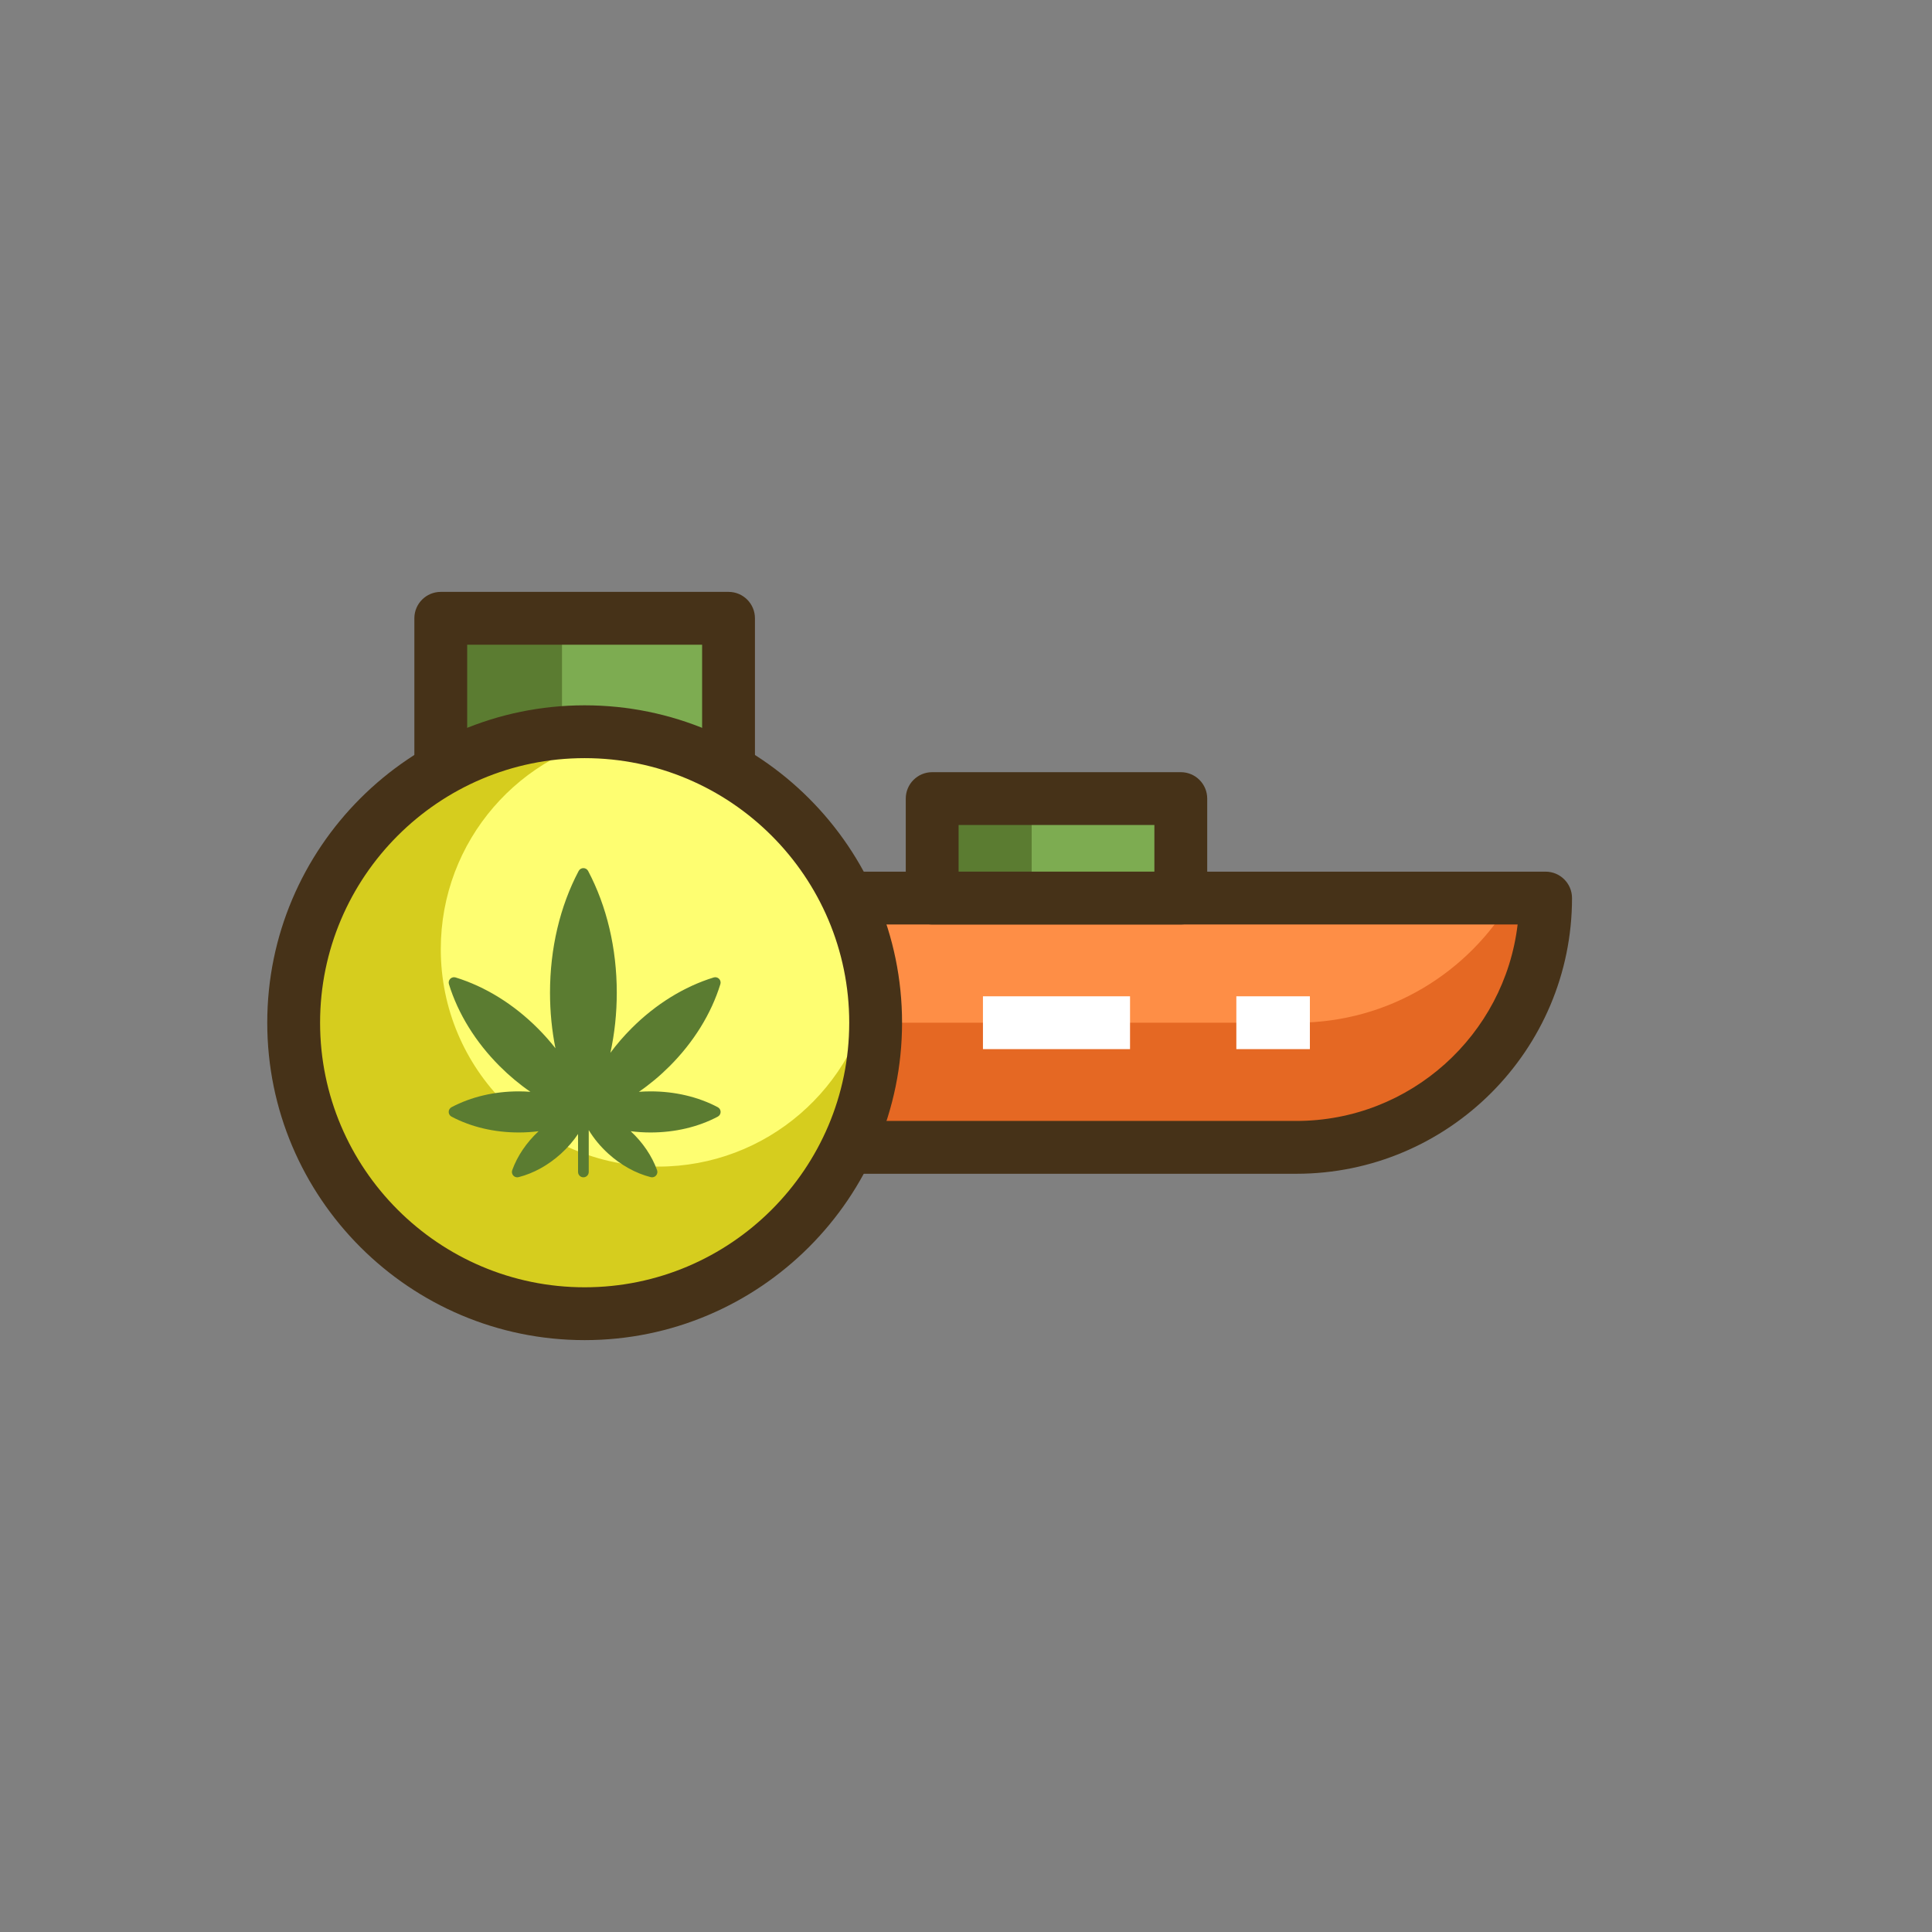 <?xml version="1.0" encoding="utf-8"?>
<!-- Generator: Adobe Illustrator 21.1.0, SVG Export Plug-In . SVG Version: 6.00 Build 0)  -->
<svg version="1.1" id="Layer_1" xmlns="http://www.w3.org/2000/svg" xmlns:xlink="http://www.w3.org/1999/xlink" x="0px" y="0px"
	 viewBox="0 0 512 512" style="enable-background:new 0 0 512 512;" xml:space="preserve">
<rect x="0" y="0" width="512" height="512" fill="#808080" stroke="none"/>
<style type="text/css">
	.st0{fill:#D6CD1E;}
	.st1{fill:#E56823;}
	.st2{fill:#FE8E46;}
	.st3{fill:#FEFE71;}
	.st4{fill:#463218;}
	.st5{fill:#7DAC51;}
	.st6{fill:#5B7C31;}
	.st7{fill:#FFFFFF;}
</style>
<g>
	<g>
		<g>
			<rect x="116.81" y="163.855" class="st5" width="76.26" height="53.133"/>
		</g>
	</g>
	<g>
		<g>
			<rect x="116.81" y="163.855" class="st6" width="32.125" height="53.133"/>
		</g>
	</g>
	<g>
		<g>
			<rect x="247.037" y="211.635" class="st5" width="65.888" height="26.364"/>
		</g>
	</g>
	<g>
		<g>
			<rect x="247.037" y="211.635" class="st6" width="26.364" height="26.364"/>
		</g>
	</g>
	<g>
		<g>
			<path class="st2" d="M154.94,237.999v66.062h188.598c36.485,0,66.062-29.577,66.062-66.062v0H154.94z"/>
		</g>
	</g>
	<g>
		<g>
			<path class="st1" d="M400.74,237.999c-11.424,19.74-32.754,33.031-57.202,33.031H154.939v33.031h188.599
				c36.485,0,66.062-29.577,66.062-66.062H400.74z"/>
		</g>
	</g>
	<g>
		<g>
			<g>
				<g>
					<path class="st4" d="M193.069,156.855h-76.26c-3.866,0-7,3.134-7,7v53.133c0,3.866,3.134,7,7,7h76.26c3.866,0,7-3.134,7-7
						v-53.133C200.069,159.989,196.936,156.855,193.069,156.855z M186.069,209.988h-62.26v-39.133h62.26V209.988z"/>
				</g>
			</g>
		</g>
	</g>
	<g>
		<g>
			<g>
				<g>
					<path class="st4" d="M409.6,230.999h-254.66c-3.866,0-7,3.134-7,7v66.062c0,3.866,3.134,7,7,7h188.599
						c40.286,0,73.062-32.775,73.062-73.062C416.6,234.133,413.466,230.999,409.6,230.999z M343.538,297.061H161.939v-52.062
						h240.248C398.715,274.28,373.737,297.061,343.538,297.061z"/>
				</g>
			</g>
		</g>
	</g>
	<g>
		<g>
			<circle class="st3" cx="154.94" cy="271.03" r="77.115"/>
		</g>
	</g>
	<g>
		<g>
			<path class="st0" d="M231.335,260.621c-4.357,27.507-28.171,48.539-56.903,48.539c-31.824,0-57.622-25.798-57.622-57.622
				c0-28.732,21.032-52.546,48.539-56.903c-3.406-0.46-6.876-0.719-10.409-0.719c-42.589,0-77.114,34.525-77.114,77.115
				c0,42.589,34.525,77.115,77.114,77.115c42.589,0,77.115-34.525,77.115-77.115C232.054,267.498,231.795,264.027,231.335,260.621z"
				/>
		</g>
	</g>
	<g>
		<g>
			<g>
				<g>
					<path class="st4" d="M154.939,186.916c-46.381,0-84.114,37.734-84.114,84.115s37.733,84.115,84.114,84.115
						s84.115-37.734,84.115-84.115S201.32,186.916,154.939,186.916z M154.939,341.145c-38.661,0-70.114-31.453-70.114-70.115
						s31.453-70.115,70.114-70.115c38.662,0,70.115,31.453,70.115,70.115S193.602,341.145,154.939,341.145z"/>
				</g>
			</g>
		</g>
	</g>
	<g>
		<g>
			<path class="st6" d="M190.215,293.419c-5.191-2.744-11.347-4.194-17.803-4.194c-1.04,0-2.072,0.042-3.094,0.116
				c2.854-1.963,5.58-4.233,8.125-6.778c6.389-6.389,11.044-13.911,13.463-21.755c0.155-0.502,0.019-1.048-0.352-1.419
				c-0.371-0.371-0.918-0.507-1.419-0.352c-7.844,2.419-15.366,7.074-21.755,13.463c-2.059,2.059-3.937,4.237-5.619,6.504
				c1.118-5.107,1.692-10.458,1.692-15.93c0-11.707-2.626-22.863-7.594-32.26c-0.245-0.464-0.728-0.755-1.253-0.755
				s-1.007,0.29-1.253,0.755c-4.968,9.397-7.594,20.553-7.594,32.26c0,5.045,0.489,9.986,1.441,14.729
				c-1.44-1.837-3.01-3.611-4.704-5.304c-6.389-6.389-13.911-11.044-21.755-13.463c-0.501-0.155-1.048-0.019-1.419,0.352
				c-0.371,0.371-0.507,0.918-0.352,1.419c2.419,7.844,7.074,15.367,13.463,21.755v0c2.546,2.546,5.271,4.815,8.126,6.778
				c-1.022-0.075-2.053-0.116-3.094-0.116c-6.456,0-12.612,1.45-17.803,4.194c-0.464,0.245-0.755,0.727-0.755,1.253
				c0,0.525,0.291,1.007,0.755,1.253c5.191,2.744,11.347,4.194,17.803,4.194c1.784,0,3.544-0.115,5.268-0.333
				c-3.209,2.991-5.623,6.55-6.987,10.317c-0.179,0.494-0.07,1.046,0.283,1.435c0.272,0.3,0.655,0.464,1.049,0.464
				c0.117,0,0.235-0.015,0.352-0.044c3.997-1.024,7.882-3.175,11.235-6.22c1.75-1.589,3.269-3.346,4.524-5.214v10.061
				c0,0.782,0.634,1.417,1.417,1.417c0.783,0,1.417-0.634,1.417-1.417v-11.1c1.367,2.257,3.118,4.372,5.189,6.253h0
				c3.354,3.045,7.239,5.195,11.235,6.22c0.116,0.03,0.235,0.044,0.352,0.044c0.394,0,0.777-0.165,1.049-0.464
				c0.353-0.389,0.462-0.941,0.283-1.435c-1.364-3.768-3.778-7.326-6.987-10.317c1.724,0.218,3.484,0.333,5.268,0.333
				c6.456,0,12.612-1.45,17.803-4.194c0.464-0.245,0.755-0.727,0.755-1.253S190.68,293.664,190.215,293.419z"/>
		</g>
	</g>
	<g>
		<g>
			<g>
				<g>
					<path class="st4" d="M312.925,204.635h-65.888c-3.866,0-7,3.134-7,7v26.364c0,3.866,3.134,7,7,7h65.888c3.866,0,7-3.134,7-7
						v-26.364C319.925,207.769,316.791,204.635,312.925,204.635z M305.925,230.999h-51.888v-12.364h51.888V230.999z"/>
				</g>
			</g>
		</g>
	</g>
	<g>
		<g>
			<rect x="260.492" y="264.03" class="st7" width="38.978" height="14"/>
		</g>
	</g>
	<g>
		<g>
			<rect x="327.643" y="264.03" class="st7" width="19.488" height="14"/>
		</g>
	</g>
</g>
</svg>
